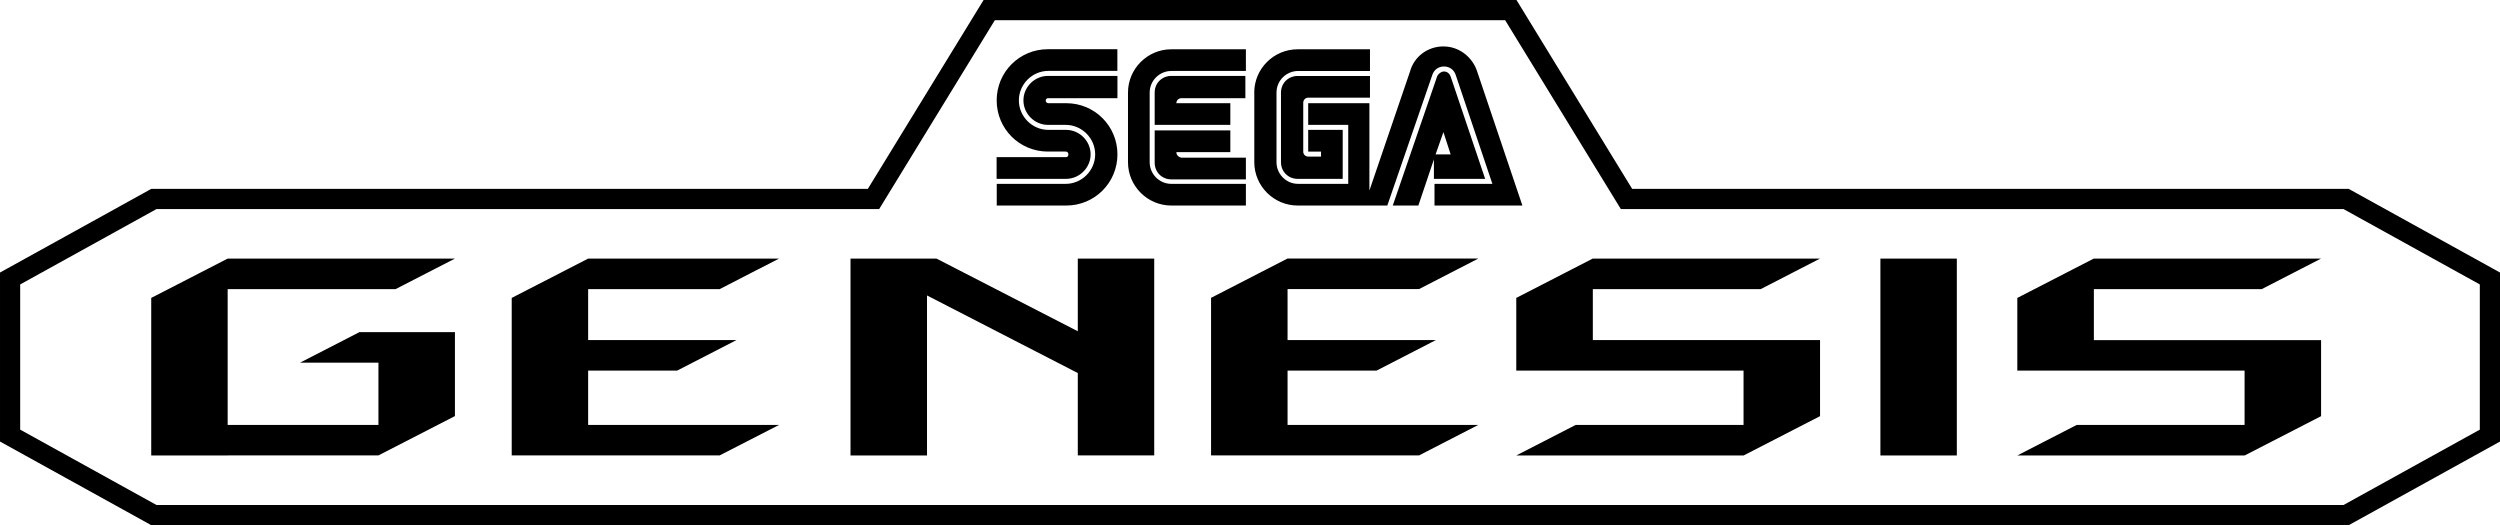 <svg enable-background="new 0 0 3840 806.6" version="1.1" viewBox="0 0 3840 806.6" xml:space="preserve" xmlns="http://www.w3.org/2000/svg">
<path d="m1510.801 0-177.801 290.1h-1100.6l-232.4 128.5v259.6l232.4 128.5h3375.199l232.4-128.5v-259.6l-232.4-128.5h-1100.6l-177.699-290.1h-818.5zm17.299 31h783.801l177.699 290.1h1110l209.4 115.801v223l-209.4 115.799h-3359.199l-209.4-115.799v-223l209.4-115.801h1110l177.699-290.1zm689 40.301c-24.8 0-45.299 16.3-51.299 38.5l-62.4 182.898v-134.199h-94v33.301h61.5v90.6h-76.9c-18.8 0-33.301-15.401-33.301-33.301v-106.799c0-18.8 15.401-33.301 33.301-33.301h110.301v-33.301h-111.102c-36.8 0-66.699 29.902-66.699 66.602h0.1v106.799c0 36.7 30.001 66.6 66.701 66.6h137.6l69.199-200.799c2.5-7.7 9.4-12.801 17.9-12.801s15.3 5.101 17.9 12.801l56.4 167.5h-88.9v33.299h135l-69.201-205.1c-6.8-22.2-27.3-39.299-52.1-39.299zm-607.6 4.299c-43.6 0-78.6 35-78.6 78.6s35 78.602 78.6 78.602h27.301c2.6 0 4.299 1.699 4.299 4.299s-1.7 4.301-3.4 4.301h-106.799-0.1v33.299h106.799c20.5 0 37.6-17.1 37.6-37.6s-17.1-37.6-37.6-37.6h-27.299c-24.8 0-45.301-20.501-45.301-45.301 0-24.8 20.501-45.299 45.301-45.299h106v-33.301h-106.801zm189.699 0.1c-36.7 0-66.6 29.902-66.6 66.602v106.799c0 36.7 29.9 66.6 66.6 66.6h114.5v-33.299h-114.5c-18.8 0-33.299-15.401-33.299-33.301v-106.799c0-18.8 15.399-33.301 33.299-33.301h114.5v-33.301h-114.5zm418.801 34.102c-4.3 0-8.501 3.399-10.301 6.799l-68.398 199.1h39.299l23.9-70.898v29.898h0.9 77.799l-53-157.199c-1.7-4.3-5.099-7.699-10.199-7.699zm-608.4 6.799c-20.5 0-37.6 17.1-37.6 37.6s17.1 37.602 37.6 37.602h27.301c24.8 0 45.299 20.499 45.299 45.299 0 24.8-20.499 45.301-45.299 45.301h-105.9v33.299h106.801c43.6 0 78.6-35 78.6-78.6s-35-78.6-78.6-78.6h-27.301c-2.6 0-4.301-1.701-4.301-4.301 0-1.7 1.7-3.398 3.4-3.398h106.801v-34.201h-106.801zm189.6 0c-14.5 0-25.6 11.1-25.6 25.6v49.602h116.201v-33.301h-82.9c0-4.3 3.399-7.699 7.699-7.699h98.301v-34.201h-113.701zm194 0.1c-14.5 0-25.6 11.102-25.6 25.602v106.799c0 14.5 11.1 25.6 25.6 25.6h69.201v-75.199h-53v33.301h19.699v7.699h-19.699c-4.2 0-7.7-3.4-7.6-7.6v-75.201c0-4.3 3.399-7.699 7.699-7.699h94.801v-33.301h-111.102zm-219.6 83.602v49.6c0 14.5 11.1 25.6 25.6 25.6h114.5v-33.301h-99.1c-4.3-0.8-7.699-4.2-7.699-8.5h82.9v-33.299-0.1h-116.201zm443.5 2.6 11.1 34.199h-23.1l12-34.199zm-239.5 194.199-117.4 60.4v242h319.5l90.941-46.818c-0.052 5.4e-4 -0.088 0.018-0.141 0.018h-292.801v-83.5h136.801l91.1-46.898h-227.9v-38.5-6.4-33.4h202l91.102-46.9h-293.201zm293.041 255.582c0.245-0.003 0.495 4.1e-4 0.66-0.082h-0.5l-0.16 0.082zm525.26-255.582c-0.2 0.1-0.501 0.1-0.801 0.1h-348.699l-117.4 60.4v21 90.6h349.1v83.5h-257.9l-90.799 46.701c-0.2 0.1-0.501 0.199-0.701 0.299l0.4-0.1h349.1l117.4-60.4v-116.898h-349v-78.201h257.801l91.1-46.9 0.4-0.1zm-2446.201 0.1-117.398 60.4v242h117.398v-0.1h231.602l117.5-60.4v-128.9h-146.801l-91.199 46.9h120.5v95.6h-231.602v-122.398-86.201h257.9l91.201-46.9h-349.102zm553.701 0-117.4 60.4v241.9h319.4l91.199-46.801h-293.199v-83.5h136.799l91.102-46.898h-227.9v-78.201h202l46.199-23.799 11-5.701 3.701-1.799 30.299-15.602h-293.199zm403 0v302.4h117.5v-245.799l231.6 119.199v126.5h117.4v-302.301h-117.4v111.602l-217-111.602h-132.1zm1581.9 0v302.4h117.398v-302.4h-117.398zm327.699 0-117.4 60.4v111.6h349.1v83.5h-257.898l-90.801 46.701c-0.2 0.1-0.499 0.199-0.699 0.299 0.2-0.1 0.499-0.1 0.799-0.1h348.701l117.398-60.4v-116.799h-349v-78.301h257.801l91.1-46.9h-349.1z"/>
</svg>

